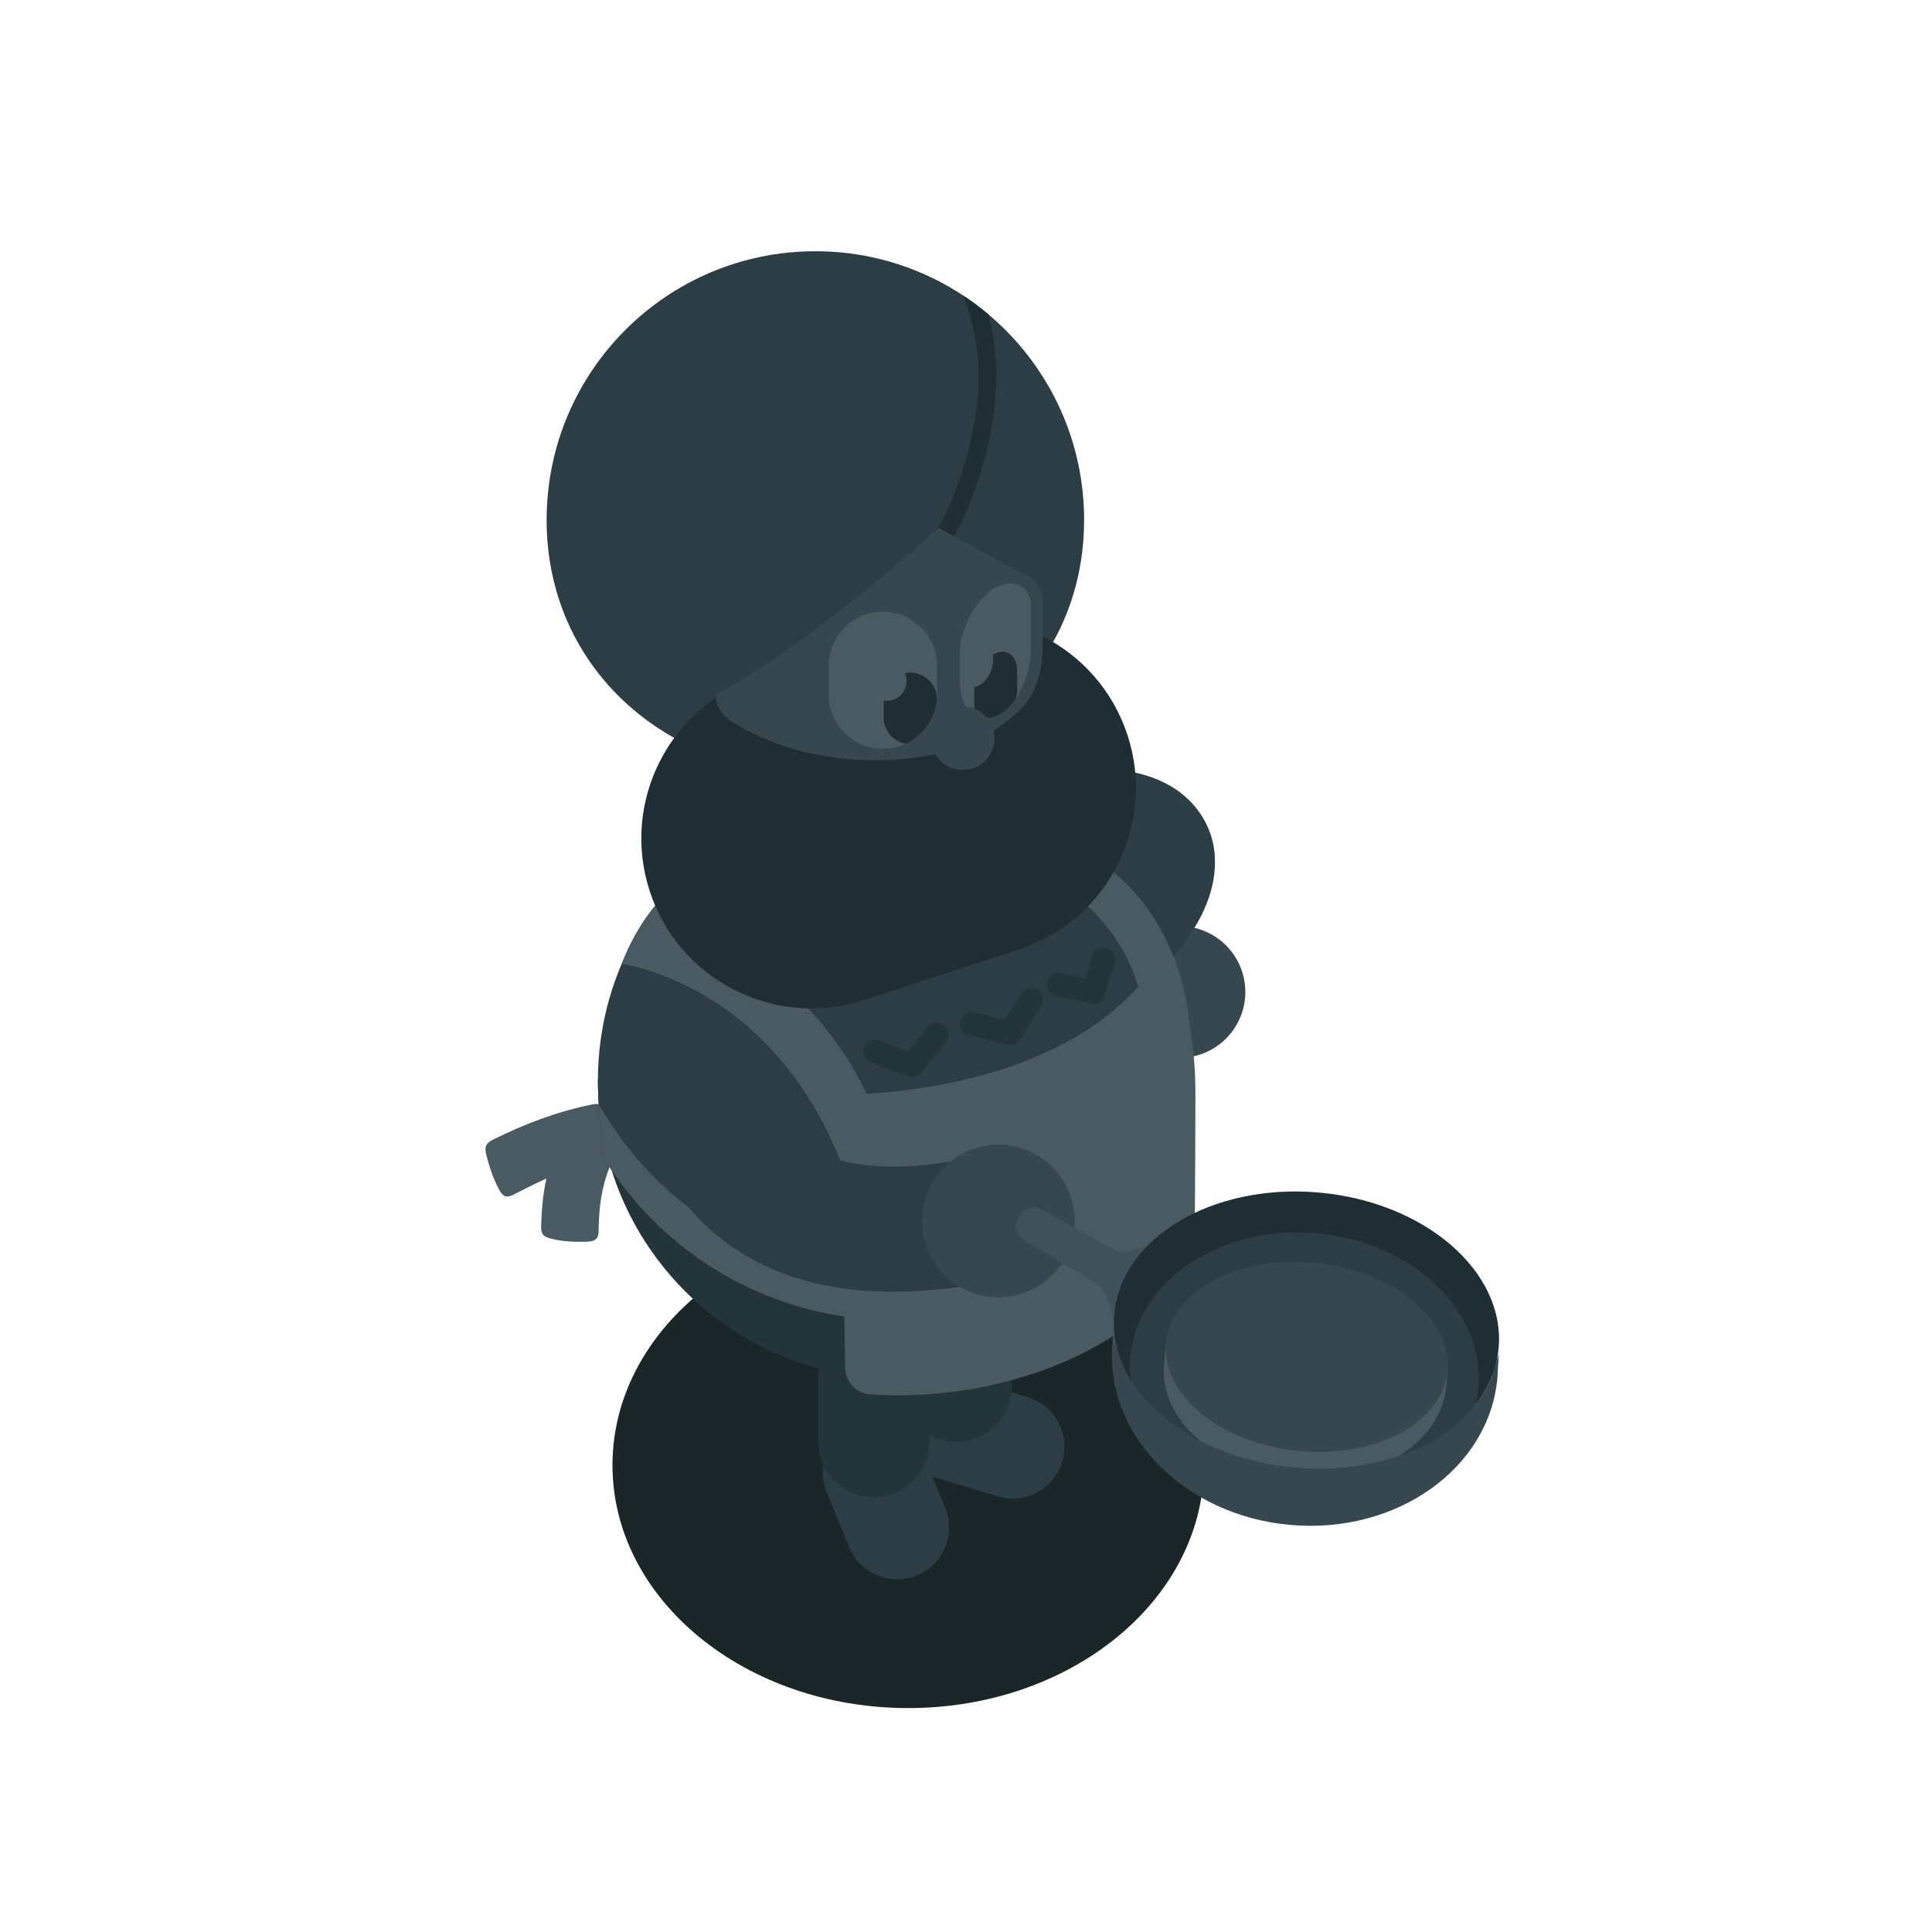 <svg width="1080" height="1080" viewBox="0 0 1080 1080" fill="none" xmlns="http://www.w3.org/2000/svg"><path d="M507.687 683.248C598.983 683.248 672.993 744.043 672.993 819.038C672.993 894.033 598.983 954.828 507.687 954.828C416.391 954.828 342.381 894.033 342.381 819.038C342.381 744.043 416.391 683.248 507.687 683.248Z" fill="#1A2628"/><path d="M693.482 568.263C685.895 587.136 664.446 596.286 645.573 588.699C626.7 581.112 617.549 559.663 625.136 540.79C632.723 521.917 654.173 512.766 673.046 520.353C691.919 527.94 701.069 549.39 693.482 568.263Z" fill="#364750"/><path fill-rule="evenodd" clip-rule="evenodd" d="M593.389 500.591C592.896 501.121 592.391 501.659 591.873 502.206C578.584 516.243 579.189 538.396 593.226 551.685C607.262 564.975 629.415 564.37 642.705 550.333C656.376 535.893 667.403 521.582 673.565 507.437C679.8 493.122 683.707 471.708 669.522 452.811C657.426 436.698 638.823 432.193 627.293 430.615C614.269 428.832 599.764 429.42 585.672 431.017C566.465 433.195 552.66 450.531 554.838 469.738C557.009 488.888 574.25 502.668 593.389 500.591Z" fill="#2C3D46"/><path fill-rule="evenodd" clip-rule="evenodd" d="M502.225 789.34C506.88 774.015 523.077 765.364 538.402 770.019L574.441 780.965C589.766 785.62 598.416 801.816 593.761 817.141C589.107 832.466 572.91 841.116 557.585 836.462L521.546 825.516C521.427 825.48 521.308 825.443 521.189 825.405L528.338 842.821C534.419 857.637 527.338 874.579 512.522 880.66C497.705 886.742 480.763 879.661 474.682 864.844L462.067 834.11C455.985 819.293 463.066 802.352 477.883 796.27C485.621 793.094 493.938 793.508 500.985 796.739C501.074 794.284 501.478 791.801 502.225 789.34Z" fill="#2C3D46"/><path fill-rule="evenodd" clip-rule="evenodd" d="M534.5 611.418C551.621 611.418 565.5 625.297 565.5 642.418V775.021C565.5 792.142 551.621 806.021 534.5 806.021C529.063 806.021 523.953 804.621 519.511 802.163V806.025C519.511 823.146 505.632 837.025 488.511 837.025C471.39 837.025 457.511 823.146 457.511 806.025V673.422C457.511 656.301 471.39 642.422 488.511 642.422C493.948 642.422 499.057 643.822 503.5 646.28V642.418C503.5 625.297 517.379 611.418 534.5 611.418Z" fill="#24343B"/><path d="M343.366 632.312C338.649 629.503 333.672 626.664 328.313 624.591C324.444 623.094 322.956 622.683 319.756 627.365C306.661 646.523 303.208 662.253 302.517 685.078C302.348 690.656 304.204 691.416 308.497 692.524C314.443 694.058 321.93 694.349 327.774 694.126C331.993 693.965 334.562 693.06 334.632 688.261C334.92 668.624 337.561 657.852 346.15 640.175C348.249 635.855 346.772 634.34 343.366 632.312ZM343.568 641.076C343.153 635.079 341.292 627.857 339.14 622.144C337.587 618.019 335.815 616.456 331.039 617.413C311.498 621.328 293.453 628.222 275.61 637.068C271.249 639.23 270.816 641.443 271.904 645.823C273.411 651.89 275.842 659.116 278.769 664.57C280.882 668.508 282.566 670.087 287.15 667.764C305.906 658.261 317.651 652.204 338.631 648.655C343.759 647.788 343.867 645.406 343.568 641.076Z" fill="#4A5A62"/><path d="M506.824 445.994C598.825 445.994 667.406 512.075 667.406 604.076C667.406 696.077 592.825 770.658 500.824 770.658C408.823 770.658 334.242 696.077 334.242 604.076C340.5 520.001 414.823 445.994 506.824 445.994ZM334.45 612.464C375.846 533.621 413.139 454.654 500.825 454.279C590.01 453.898 662.828 524.367 667.199 612.469C666.738 621.754 664.45 637.733 662.53 646.558C629.055 701.363 568.678 737.944 499.758 737.944C430.838 737.944 370.462 701.363 336.987 646.558C335.758 635.371 334.911 621.751 334.45 612.464Z" fill="#24343B"/><path d="M334.45 612.464C375.846 533.621 413.139 454.654 500.825 454.279C590.01 453.898 662.828 524.367 667.199 612.469C666.738 621.754 664.45 637.733 662.53 646.558C629.055 701.363 568.678 737.944 499.758 737.944C430.838 737.944 370.462 701.363 336.987 646.558C335.758 635.371 334.911 621.751 334.45 612.464Z" fill="#4A5A62"/><path d="M334.757 617.268C334.416 612.915 334.242 608.515 334.242 604.075C334.242 580.774 339.026 558.591 347.665 538.454C356.333 518.249 372.882 504.104 388.375 488.956C418.408 459.592 455.503 437.492 500.824 437.492C592.825 437.492 667.406 512.074 667.406 604.075C667.406 608.515 667.233 612.915 666.892 617.269C634.185 675.172 572.07 714.264 500.824 714.264C429.579 714.264 367.463 675.172 334.757 617.268Z" fill="#2C3D46"/><path fill-rule="evenodd" clip-rule="evenodd" d="M618.925 529.845C622.386 530.958 624.289 534.666 623.177 538.127L617.256 556.542C616.223 559.755 612.926 561.666 609.625 560.966L590.701 556.956C587.144 556.203 584.872 552.709 585.626 549.152C586.379 545.596 589.873 543.323 593.43 544.077L606.541 546.855L610.644 534.097C611.756 530.636 615.464 528.732 618.925 529.845ZM580.045 553.313C583.123 555.249 584.049 559.312 582.113 562.39L570.325 581.134C568.815 583.536 565.935 584.7 563.18 584.021L541.68 578.728C538.15 577.859 535.992 574.293 536.861 570.763C537.731 567.233 541.297 565.076 544.827 565.945L561.711 570.102L570.969 555.381C572.904 552.304 576.968 551.378 580.045 553.313ZM527.94 573.132C530.773 575.41 531.223 579.554 528.945 582.387L515.069 599.642C513.291 601.853 510.296 602.676 507.638 601.684L486.894 593.942C483.488 592.67 481.757 588.879 483.028 585.473C484.299 582.067 488.091 580.336 491.497 581.608L507.788 587.688L518.686 574.137C520.964 571.304 525.107 570.854 527.94 573.132Z" fill="#24343B"/><path d="M668.258 611.58C668.199 500.165 592.678 445 500.678 445C500.678 445 380.825 450.484 347.494 538.855C347.494 538.855 431.491 549.227 470.844 651.666L472.407 764.475C472.518 772.489 478.792 779.057 486.791 779.551C558.283 783.966 633.483 756.072 665.512 704.038C666.949 701.704 667.725 699.021 667.77 696.28C668.054 679.015 668.26 615.521 668.258 611.58ZM484.496 611.482C463.521 567.52 431.549 543.118 409.291 530.62C394.404 522.261 383.862 519.227 383.862 519.227L422.176 507.278L542.514 469.746C623.696 493.055 636.196 551.523 636.196 551.523C600.09 592.513 536.603 608.224 484.496 611.482Z" fill="#4A5A62"/><path fill-rule="evenodd" clip-rule="evenodd" d="M606.596 476.164C650.403 501.999 667.642 549.88 665.486 594.085L641.514 592.916C643.358 555.121 628.598 517.002 594.404 496.837L606.596 476.164Z" fill="#4A5A62"/><path fill-rule="evenodd" clip-rule="evenodd" d="M426.619 604.804C424.372 585.844 407.303 572.142 388.248 574.121C369.022 576.117 355.054 593.322 357.051 612.549L391.863 608.934C357.051 612.549 357.053 612.574 357.056 612.599L357.061 612.652L357.074 612.766C357.082 612.845 357.092 612.931 357.103 613.023C357.124 613.208 357.15 613.42 357.18 613.657C357.24 614.132 357.32 614.711 357.423 615.385C357.629 616.732 357.931 618.47 358.366 620.536C359.232 624.652 360.646 630.158 362.932 636.504C367.473 649.108 375.716 665.735 390.575 681.143C422.236 713.973 475.408 732.973 558.054 715.483C576.965 711.481 589.052 692.906 585.05 673.995C581.047 655.084 562.473 642.998 543.561 647C478.029 660.868 451.728 643.715 440.961 632.551C434.607 625.962 430.898 618.632 428.789 612.779C427.751 609.896 427.166 607.549 426.865 606.118C426.719 605.423 426.644 604.969 426.619 604.804Z" fill="#2C3D46"/><path d="M596.827 700.49C586.907 721.864 561.538 731.147 540.165 721.226C518.792 711.306 509.508 685.938 519.428 664.564C529.349 643.191 554.718 633.907 576.091 643.828C597.464 653.748 606.747 679.117 596.827 700.49Z" fill="#364750"/><path d="M631.175 770.783L621.677 754.264L622.574 739.631C620.353 726.226 616.887 719.415 612.708 717.133L572.946 693.733C568.034 690.842 566.509 684.448 569.589 679.651C572.466 675.172 578.338 673.715 582.975 676.331L622.733 698.763C622.733 698.763 622.868 698.86 623.171 698.996C623.191 698.997 623.201 699.008 623.22 699.019C625.296 699.919 634.4 702.178 657.388 687.731C669.182 680.319 665.367 698.083 656.814 717.402L631.175 770.783Z" fill="#3F515B"/><path d="M837.753 753.498C841.499 710.711 796.437 671.814 737.103 666.62C677.77 661.425 626.635 691.902 622.889 734.69C619.144 777.477 664.206 816.375 723.539 821.569C782.873 826.764 834.008 796.286 837.753 753.498Z" fill="#1F2E35"/><path d="M826.414 775.821C830.18 732.796 789.667 694.102 735.924 689.398C682.182 684.694 635.561 715.759 631.795 758.784C628.029 801.809 668.543 840.502 722.285 845.206C776.028 849.91 822.648 818.846 826.414 775.821Z" fill="#2C3D46"/><path d="M808.548 774.727C805.036 808.121 767.085 830.474 723.594 825.901C680.103 821.328 647.331 794.542 650.843 761.148L652.037 749.016L809.252 763.779L808.548 774.727Z" fill="#4A5A62"/><path d="M809.064 766.74C812.113 737.751 779.399 710.55 735.996 705.986C692.594 701.422 654.938 721.223 651.889 750.212C648.841 779.201 681.555 806.401 724.957 810.966C768.36 815.53 806.016 795.729 809.064 766.74Z" fill="#364750"/><path d="M837.065 770.114C832.629 820.79 780.866 857.657 721.443 852.455C662.03 847.254 617.452 801.954 621.888 751.278L623.681 751.437C631.328 786.547 672.834 815.926 724.247 820.427C775.67 824.929 820.118 803.325 833.75 770.077L837.865 756.721L837.065 770.114Z" fill="#364750"/><path d="M606.022 290.674C606.022 373.642 538.763 432.507 455.794 432.507C372.826 432.507 305.567 373.642 305.567 290.674C305.567 207.706 372.826 140.447 455.794 140.447C538.763 140.447 606.022 207.706 606.022 290.674Z" fill="#2C3D46"/><path fill-rule="evenodd" clip-rule="evenodd" d="M538.392 165.172C543.262 168.384 547.934 171.871 552.386 175.613C558.534 198.188 558.128 220.406 553.381 243.758L553.381 243.758C546.315 278.509 533.268 300.232 530.969 303.688L522.643 298.149C524.35 295.582 536.815 275.047 543.581 241.766C548.99 215.162 548.399 190.625 538.392 165.172Z" fill="#1F2E35"/><path fill-rule="evenodd" clip-rule="evenodd" d="M630.323 411.049C646.582 460.933 619.324 514.553 569.439 530.812L482.959 558.999C433.075 575.258 379.456 547.999 363.196 498.115C346.937 448.231 374.196 394.611 424.08 378.352L510.56 350.165C560.444 333.906 614.064 361.165 630.323 411.049Z" fill="#1F2E35"/><path d="M489.667 424.958C447.725 424.958 422.591 411.409 409.234 403.549C405.053 401.088 400.366 395.218 400.366 390.367C400.366 389.947 400.591 387.979 400.961 387.782C455.869 358.436 524.712 294.986 524.712 294.986C524.712 294.986 532.568 299.802 574.493 322.053C579.166 324.534 582.487 328.997 582.76 334.28C583.201 342.811 583.017 354.651 582.708 364.622C582.321 377.132 578.193 389.646 568.952 398.087C555.464 410.408 531.554 424.958 489.667 424.958Z" fill="#364750"/><path d="M536.482 365.256C536.482 348.64 550.052 326.182 564.825 326.182C573.758 326.182 576.219 333.972 576.333 337.867V362.334C576.333 379.315 566.027 401.591 550.739 401.591C538.509 401.591 536.367 386.862 536.482 379.498V365.256Z" fill="#4A5A62"/><path d="M463.218 372.285C463.218 355.541 476.792 341.967 493.536 341.967V341.967C510.281 341.967 523.855 355.541 523.855 372.285V388.26C523.855 405.005 510.281 418.579 493.536 418.579V418.579C476.792 418.579 463.218 405.005 463.218 388.26V372.285Z" fill="#4A5A62"/><path fill-rule="evenodd" clip-rule="evenodd" d="M568.005 390.363C563.614 396.984 557.692 401.591 550.739 401.591C548.575 401.591 546.726 401.13 545.15 400.33C544.793 399.05 544.599 397.598 544.599 395.992V385.648C544.599 378.701 548.325 371.013 553.645 366.984C561.218 361.249 568.569 365.28 568.569 375.168V385.511C568.569 387.107 568.372 388.742 568.005 390.363Z" fill="#1F2E35"/><path fill-rule="evenodd" clip-rule="evenodd" d="M523.774 390.499C522.955 401.718 516.031 411.243 506.309 415.765C499.459 414.566 493.972 408.599 493.972 401.074V390.913C493.972 384.089 498.606 378.137 505.221 376.464C514.504 374.117 523.518 380.999 523.774 390.499Z" fill="#1F2E35"/><path d="M546.773 361.428C551.43 359.388 555.206 362.668 555.206 368.753C555.206 374.838 551.43 381.424 546.773 383.464C542.116 385.504 538.339 382.224 538.339 376.139C538.339 370.054 542.116 363.468 546.773 361.428Z" fill="#4A5A62"/><path d="M495.733 369.746C501.818 369.746 506.751 374.679 506.751 380.764C506.751 386.849 501.818 391.782 495.733 391.782C489.648 391.782 484.715 386.849 484.715 380.764C484.715 374.679 489.648 369.746 495.733 369.746Z" fill="#4A5A62"/><path fill-rule="evenodd" clip-rule="evenodd" d="M494.501 444.838C496.1 443.751 498.276 444.167 499.363 445.766C507.933 458.376 524.781 463.119 536.097 458.162C537.867 457.386 539.931 458.193 540.707 459.963C541.483 461.734 540.676 463.798 538.906 464.574C524.175 471.026 503.831 464.795 493.573 449.7C492.487 448.101 492.902 445.924 494.501 444.838Z" fill="#1F2E35"/><path d="M538.143 394.904C547.953 394.904 555.905 402.857 555.905 412.667C555.905 422.477 547.953 430.429 538.143 430.429C528.333 430.429 520.38 422.477 520.38 412.667C520.38 402.857 528.333 394.904 538.143 394.904Z" fill="#364750"/></svg>
